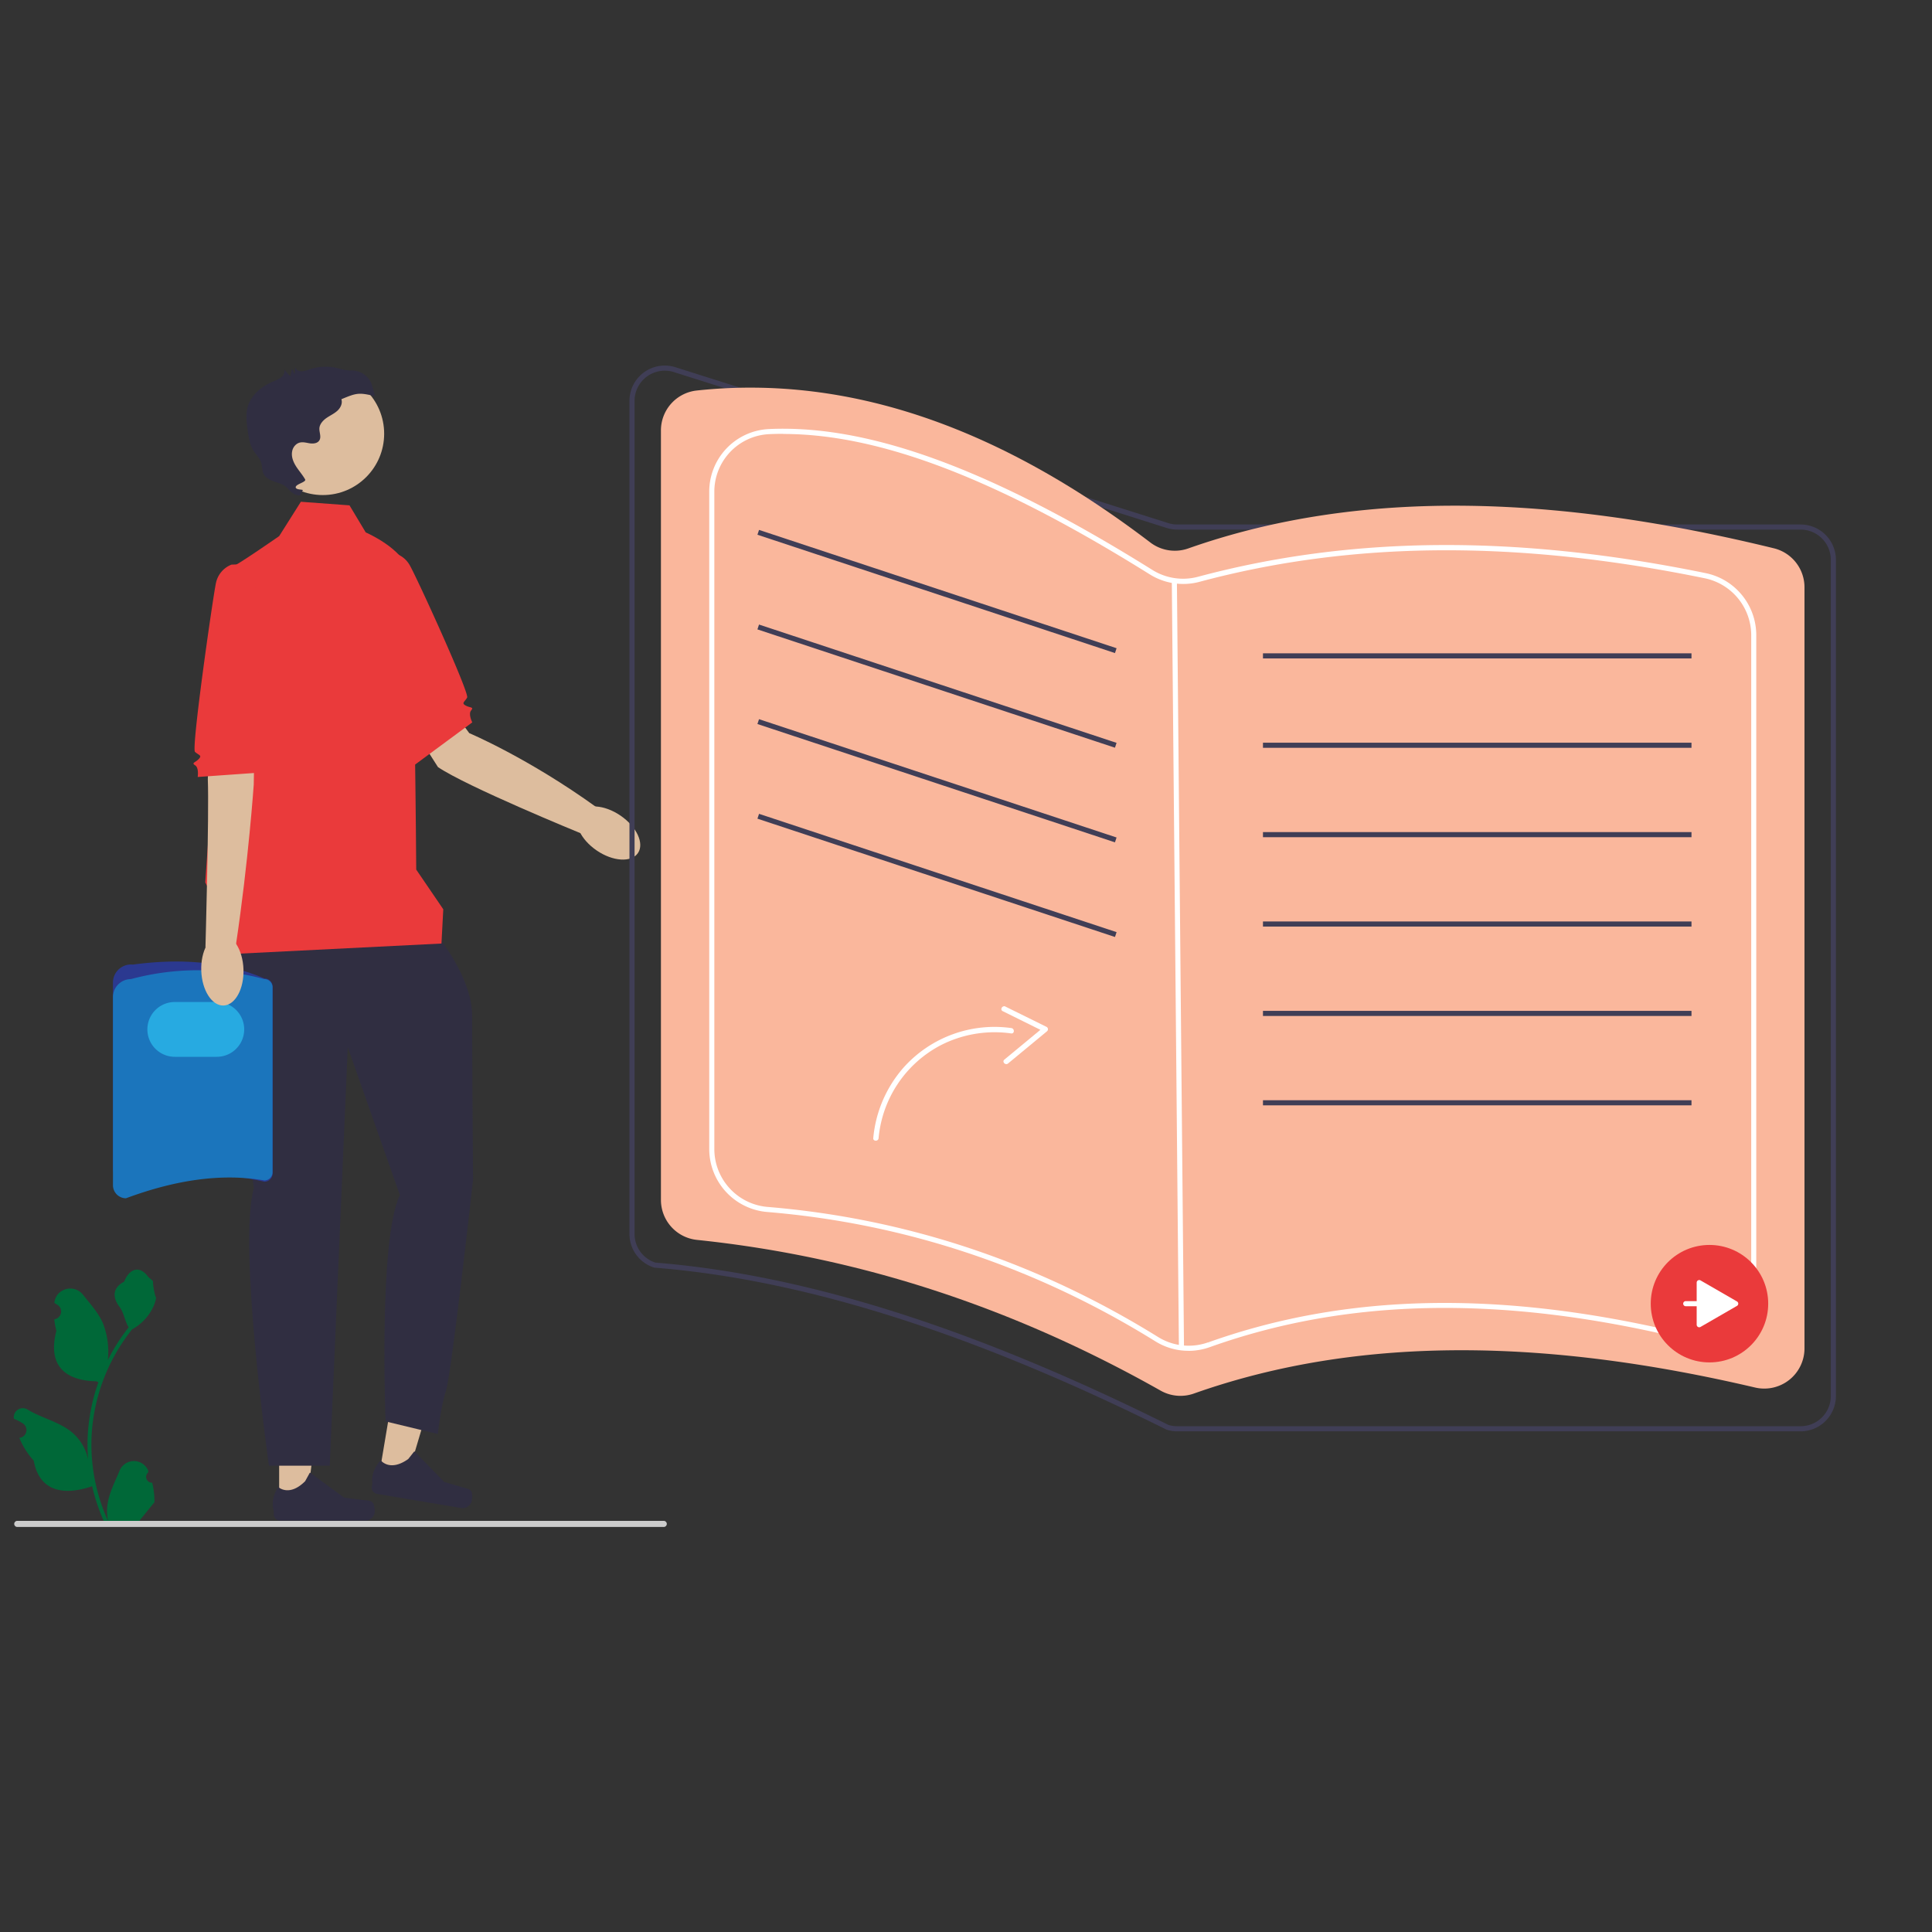 <svg id="Layer_1" data-name="Layer 1" xmlns="http://www.w3.org/2000/svg" viewBox="0 0 1000 1000"><rect x="0" y="0" width="1000" height="1000" fill="#333333" stroke="none"/><defs><style>.cls-1{fill:#ddbd9e;}.cls-2{fill:#ea3a3b;}.cls-3{fill:#302e41;}.cls-4{fill:#2b3990;}.cls-5{fill:#1b75bc;}.cls-6{fill:#27aae1;}.cls-7{fill:#403e56;}.cls-8{fill:#fab79c;}.cls-9{fill:#fff;}.cls-10{fill:#006838;}.cls-11{fill:#ccc;}</style></defs><title>home-1</title><path class="cls-1" d="M207.22,330.77l35.67,48.7s30.42,12.79,66,38.47l-8.51,13.28s-58.68-24-73.69-34.18l-27.42-43Z"/><ellipse class="cls-1" cx="315" cy="431.14" rx="10.93" ry="18.4" transform="translate(-218.69 447.97) rotate(-55.65)"/><path class="cls-2" d="M189.78,289.2l11.68-3.31a13.09,13.09,0,0,1,10.63,6.69c3.83,6.67,31,66.18,29.69,68.49s-3.08,2.81-.78,4.1,4.42.64,2.85,2.56.6,6.17.6,6.17L214.5,396,189.78,289.2Z"/><polygon class="cls-1" points="144.49 778.57 158.73 778.57 165.51 723.63 144.49 723.64 144.49 778.57"/><path class="cls-3" d="M193.29,778.25h0a12.35,12.35,0,0,1,.68,4h0a4.84,4.84,0,0,1-4.84,4.83H145a3.29,3.29,0,0,1-3.29-3.3V782s-2.19-5.52,2.31-12.33c0,0,5.58,5.33,13.92-3l2.46-4.46,17.81,13,9.87,1.21c2.16.27,4.08,0,5.19,1.83Z"/><polygon class="cls-1" points="196.04 764.69 210.09 767.05 225.87 714 205.14 710.52 196.04 764.69"/><path class="cls-3" d="M244.22,772.46h0a12.41,12.41,0,0,1,0,4.08h0a4.84,4.84,0,0,1-5.57,4l-43.5-7.31a3.28,3.28,0,0,1-2.7-3.8l.3-1.81s-1.24-5.8,4.32-11.77c0,0,4.62,6.18,14.23-.66l3.17-4L229.87,767l9.54,2.84c2.08.62,4,.63,4.81,2.66Z"/><path class="cls-3" d="M225.24,482.8s19.13,22.41,19.13,42.94.47,85,.47,85-11.2,100.71-14,109.11-4.2,22.4-4.2,22.4l-27.07-6.53S195.83,641,207,618.62L180,542.08l-9.33,216.56H139.2S123,644.76,131.42,614.89c0,0-18.67-113.88-14-120.42S225.24,482.8,225.24,482.8Z"/><path class="cls-2" d="M155.69,259.71l25.21,1.86,8.4,14s19.6,8.4,22.4,20.53,3.74,154,3.74,154l14,20.54-.94,17.73-112,5.6V477l-10.27-20.28s11.2-162.42,14-163.36,24.27-15.87,24.27-15.87l11.2-17.73Z"/><circle class="cls-1" cx="167.1" cy="224.5" r="31.74"/><path class="cls-3" d="M192.45,199a11.15,11.15,0,0,0-10.95-7.25h-.61c-2.45-.1-4.8-.93-7.19-1.42a25.82,25.82,0,0,0-13.5.87,12.9,12.9,0,0,1-4.1,1,3.31,3.31,0,0,1-3.31-2.15l-.24,3.74c-.46-1-.92-2-1.39-3l-.92,4-3-3.36a4.31,4.31,0,0,1-1.77,3.92,16.05,16.05,0,0,1-4,2.06c-6,2.54-11.57,7-13.29,13.31-1.09,3.95-.52,8.15.05,12.2.51,3.59,1.07,7.31,3,10.36,1.25,2,3,3.61,3.81,5.8s.44,4.39,1.45,6.31,3.11,3,5.16,3.74,4.22,1.25,6,2.52,3.81,4.94,7.65,4.74l1.24-2.33c1.28-1-3.44-.21-3.49-1.86s5.68-2.66,4.87-4.09c-1.25-2.2-2.93-4.11-4.34-6.21-1.64-2.45-2.93-5.32-2.36-8.31a6,6,0,0,1,1.59-3.11c2.4-2.44,5.07-1.37,7.66-1,1.79.24,3.92,0,4.85-1.59,1.09-1.81-.12-4.11,0-6.22s1.84-4.06,3.68-5.33,3.93-2.2,5.59-3.7,2.83-3.86,2.11-6c7.84-3.27,9-3.58,17.31-1.59a42.67,42.67,0,0,0-1.65-6.08Z"/><path class="cls-4" d="M58.47,604.89V508.55a9.34,9.34,0,0,1,10.31-9.28c24.35-3.28,47.28-1.72,68.06,7.18a4.27,4.27,0,0,1,4.27,4.27v96.67a4.28,4.28,0,0,1-4.27,4.27c-22.88-5.37-47-4-71.61,0a6.77,6.77,0,0,1-6.76-6.77Z"/><path class="cls-5" d="M58.47,613.46V516.11a9.33,9.33,0,0,1,9.33-9.33,132.41,132.41,0,0,1,69,0,4.27,4.27,0,0,1,4.27,4.27v95.68a4.28,4.28,0,0,1-4.26,4.27c-22.43-3.91-46.45-.11-71.62,9.23A6.77,6.77,0,0,1,58.47,613.46Z"/><path class="cls-6" d="M112.22,547H90.46a14.18,14.18,0,1,1,0-28.36h21.76a14.18,14.18,0,0,1,0,28.36Z"/><path class="cls-1" d="M132.18,355.8l-.84,50.26s-2.66,39.17-9.26,83.25l-15.74,1s1.93-68.82,1.23-86.94l1.11-40.22Z"/><ellipse class="cls-1" cx="115.07" cy="502.07" rx="10.93" ry="18.4" transform="translate(-16.99 4.2) rotate(-1.95)"/><path class="cls-2" d="M131.93,291.81l-12.12.44a13.08,13.08,0,0,0-8.06,9.63c-1.59,7.53-12.77,85.47-10.83,87.27s3.8,1.73,2,3.66-4,2-1.92,3.31,1.32,6.05,1.32,6.05l33.54-2.37-3.93-108Z"/><path class="cls-7" d="M932,740.86H609.38a18.37,18.37,0,0,1-5.51-.85l-.19-.08c-101-50.21-187.65-77.62-264.82-83.78l-.29-.06a18.2,18.2,0,0,1-12.76-17.42V207.49a18.27,18.27,0,0,1,23.78-17.42l255.08,80.68a15.35,15.35,0,0,0,4.71.73H932a18.3,18.3,0,0,1,18.27,18.27V722.58A18.3,18.3,0,0,1,932,740.86Zm-327.28-3.34a15.72,15.72,0,0,0,4.62.69H932a15.65,15.65,0,0,0,15.63-15.63V289.75A15.66,15.66,0,0,0,932,274.12H609.38a18.11,18.11,0,0,1-5.51-.85L348.79,192.59a15.64,15.64,0,0,0-20.34,14.9V638.67a15.58,15.58,0,0,0,10.78,14.86c77.44,6.21,164.3,33.69,265.53,84Z"/><path class="cls-8" d="M618,721.28c88-31.13,186.12-27.56,290.38-3.11A20.82,20.82,0,0,0,934,697.94V304a20.78,20.78,0,0,0-15.82-20.2c-110-26.9-212.72-31.85-303.26.11a20.93,20.93,0,0,1-19.6-3.19C519.05,222.62,441,193.5,360.55,202.14a20.76,20.76,0,0,0-18.45,20.68V621.09a20.8,20.8,0,0,0,18.67,20.68c86.56,9,166.09,36.29,240.06,78.07A20.84,20.84,0,0,0,618,721.28Z"/><path class="cls-9" d="M615.17,699.18a32.3,32.3,0,0,1-17.09-4.87c-62.12-38.58-129.8-61.12-201.15-67a32.72,32.72,0,0,1-29.83-32.48V254.65a32.42,32.42,0,0,1,30.82-32.57c51.95-2.42,115,20.75,198.51,72.89A30,30,0,0,0,620,298.56c79.33-21.29,165.33-21.91,262.9-1.9a32.78,32.78,0,0,1,26.14,32v332a32.64,32.64,0,0,1-40.31,31.69c-92.3-22-171.56-20.38-242.32,4.85h0a33.11,33.11,0,0,1-11.22,2ZM405.34,224.55q-3.69,0-7.3.17a29.79,29.79,0,0,0-28.3,29.93V594.84a30.08,30.08,0,0,0,27.4,29.85c71.78,5.9,139.85,28.57,202.33,67.37a30,30,0,0,0,26,2.68L626,696l-.44-1.24c71.24-25.42,151-27,243.81-4.94a30,30,0,0,0,25.7-5.66,29.72,29.72,0,0,0,11.36-23.46v-332a30.14,30.14,0,0,0-24-29.38c-97.16-19.93-182.76-19.32-261.68,1.86a32.64,32.64,0,0,1-25.65-3.9c-79.1-49.41-139.68-72.66-189.68-72.66Z"/><rect class="cls-9" x="608.36" y="300.54" width="2.64" height="398.04" transform="translate(-4.59 5.65) rotate(-0.53)"/><rect class="cls-7" x="483.66" y="208.68" width="2.64" height="194.93" transform="translate(41.99 670.4) rotate(-71.69)"/><rect class="cls-7" x="483.66" y="257.66" width="2.64" height="194.93" transform="translate(-4.52 704) rotate(-71.69)"/><rect class="cls-7" x="483.66" y="306.65" width="2.64" height="194.93" transform="translate(-51.03 737.59) rotate(-71.69)"/><rect class="cls-7" x="483.66" y="355.64" width="2.64" height="194.93" transform="translate(-97.53 771.19) rotate(-71.69)"/><rect class="cls-7" x="653.71" y="338.16" width="221.8" height="2.64"/><rect class="cls-7" x="653.71" y="384.42" width="221.8" height="2.64"/><rect class="cls-7" x="653.71" y="430.69" width="221.8" height="2.64"/><rect class="cls-7" x="653.71" y="476.95" width="221.8" height="2.64"/><rect class="cls-7" x="653.71" y="523.22" width="221.8" height="2.64"/><rect class="cls-7" x="653.71" y="569.48" width="221.8" height="2.64"/><path class="cls-10" d="M78.77,767.44a3,3,0,0,1-2.17-5.2l.2-.81a1.67,1.67,0,0,0-.08-.2,8,8,0,0,0-14.85.06c-2.43,5.85-5.53,11.71-6.29,17.9a23.74,23.74,0,0,0,.42,8.19,95.59,95.59,0,0,1-8.69-39.67,93.24,93.24,0,0,1,.57-10.29c.32-2.8.75-5.58,1.32-8.34a96.48,96.48,0,0,1,19.16-41A25.69,25.69,0,0,0,79.05,677a19.67,19.67,0,0,0,1.79-5.36c-.52.07-2-7.86-1.57-8.35-.73-1.1-2-1.65-2.82-2.72-3.94-5.34-9.37-4.41-12.21,2.85-6,3.06-6.11,8.13-2.39,13,2.36,3.1,2.69,7.3,4.76,10.62l-.65.81A97.18,97.18,0,0,0,55.81,704a40.38,40.38,0,0,0-2.41-18.78c-2.31-5.57-6.64-10.26-10.46-15.08-4.58-5.79-14-3.26-14.78,4.07,0,.07,0,.14,0,.22.57.32,1.12.65,1.66,1a4.07,4.07,0,0,1-1.64,7.41h-.08a38.92,38.92,0,0,0,1.07,6c-4.9,18.92,5.67,25.81,20.75,26.12.33.17.65.34,1,.5a98.95,98.95,0,0,0-5.35,25.15,94.07,94.07,0,0,0,.07,15.2l0-.18a24.9,24.9,0,0,0-8.5-14.36c-6.53-5.37-15.77-7.35-22.82-11.66a4.67,4.67,0,0,0-7.15,4.54l0,.19a26.86,26.86,0,0,1,3.06,1.47c.57.32,1.13.66,1.67,1a4.07,4.07,0,0,1-1.64,7.4l-.09,0-.17,0A40.25,40.25,0,0,0,17.44,756c3,16.52,16.19,18.08,30.25,13.27h0a99.83,99.83,0,0,0,6.67,19.46H78.18c.08-.26.16-.53.23-.8a27,27,0,0,1-6.59-.39L77.13,781l.11-.13c.89-1.11,1.8-2.21,2.69-3.32h0a39.45,39.45,0,0,0-1.16-10.1Z"/><path class="cls-11" d="M345.13,788.77a1.57,1.57,0,0,1-1.57,1.58H8.82a1.58,1.58,0,0,1,0-3.15H343.56A1.57,1.57,0,0,1,345.13,788.77Z"/><circle class="cls-2" cx="884.82" cy="674.78" r="30.4"/><path class="cls-9" d="M899.06,673.63,880.2,662.74a1.32,1.32,0,0,0-2,1.15v9.57h-5.66a1.32,1.32,0,1,0,0,2.64h5.66v9.57a1.32,1.32,0,0,0,2,1.14l18.86-10.89A1.32,1.32,0,0,0,899.06,673.63Z"/><path class="cls-9" d="M452,589.1a64,64,0,0,1,15.81-36.67,63.12,63.12,0,0,1,55.67-20.3c1.74.25,1.7,3-.07,2.77A61.19,61.19,0,0,0,486.94,541a60.43,60.43,0,0,0-32.18,48.12c-.15,1.78-2.93,1.72-2.77-.06Z"/><path class="cls-9" d="M520.39,521l21.36,10.54a1.39,1.39,0,0,1,.24,2.19l-20.22,16.72c-1.37,1.13-3.29-.87-1.91-2l20.22-16.72.24,2.2L519,523.37c-1.6-.79-.16-3.17,1.43-2.38Z"/></svg>